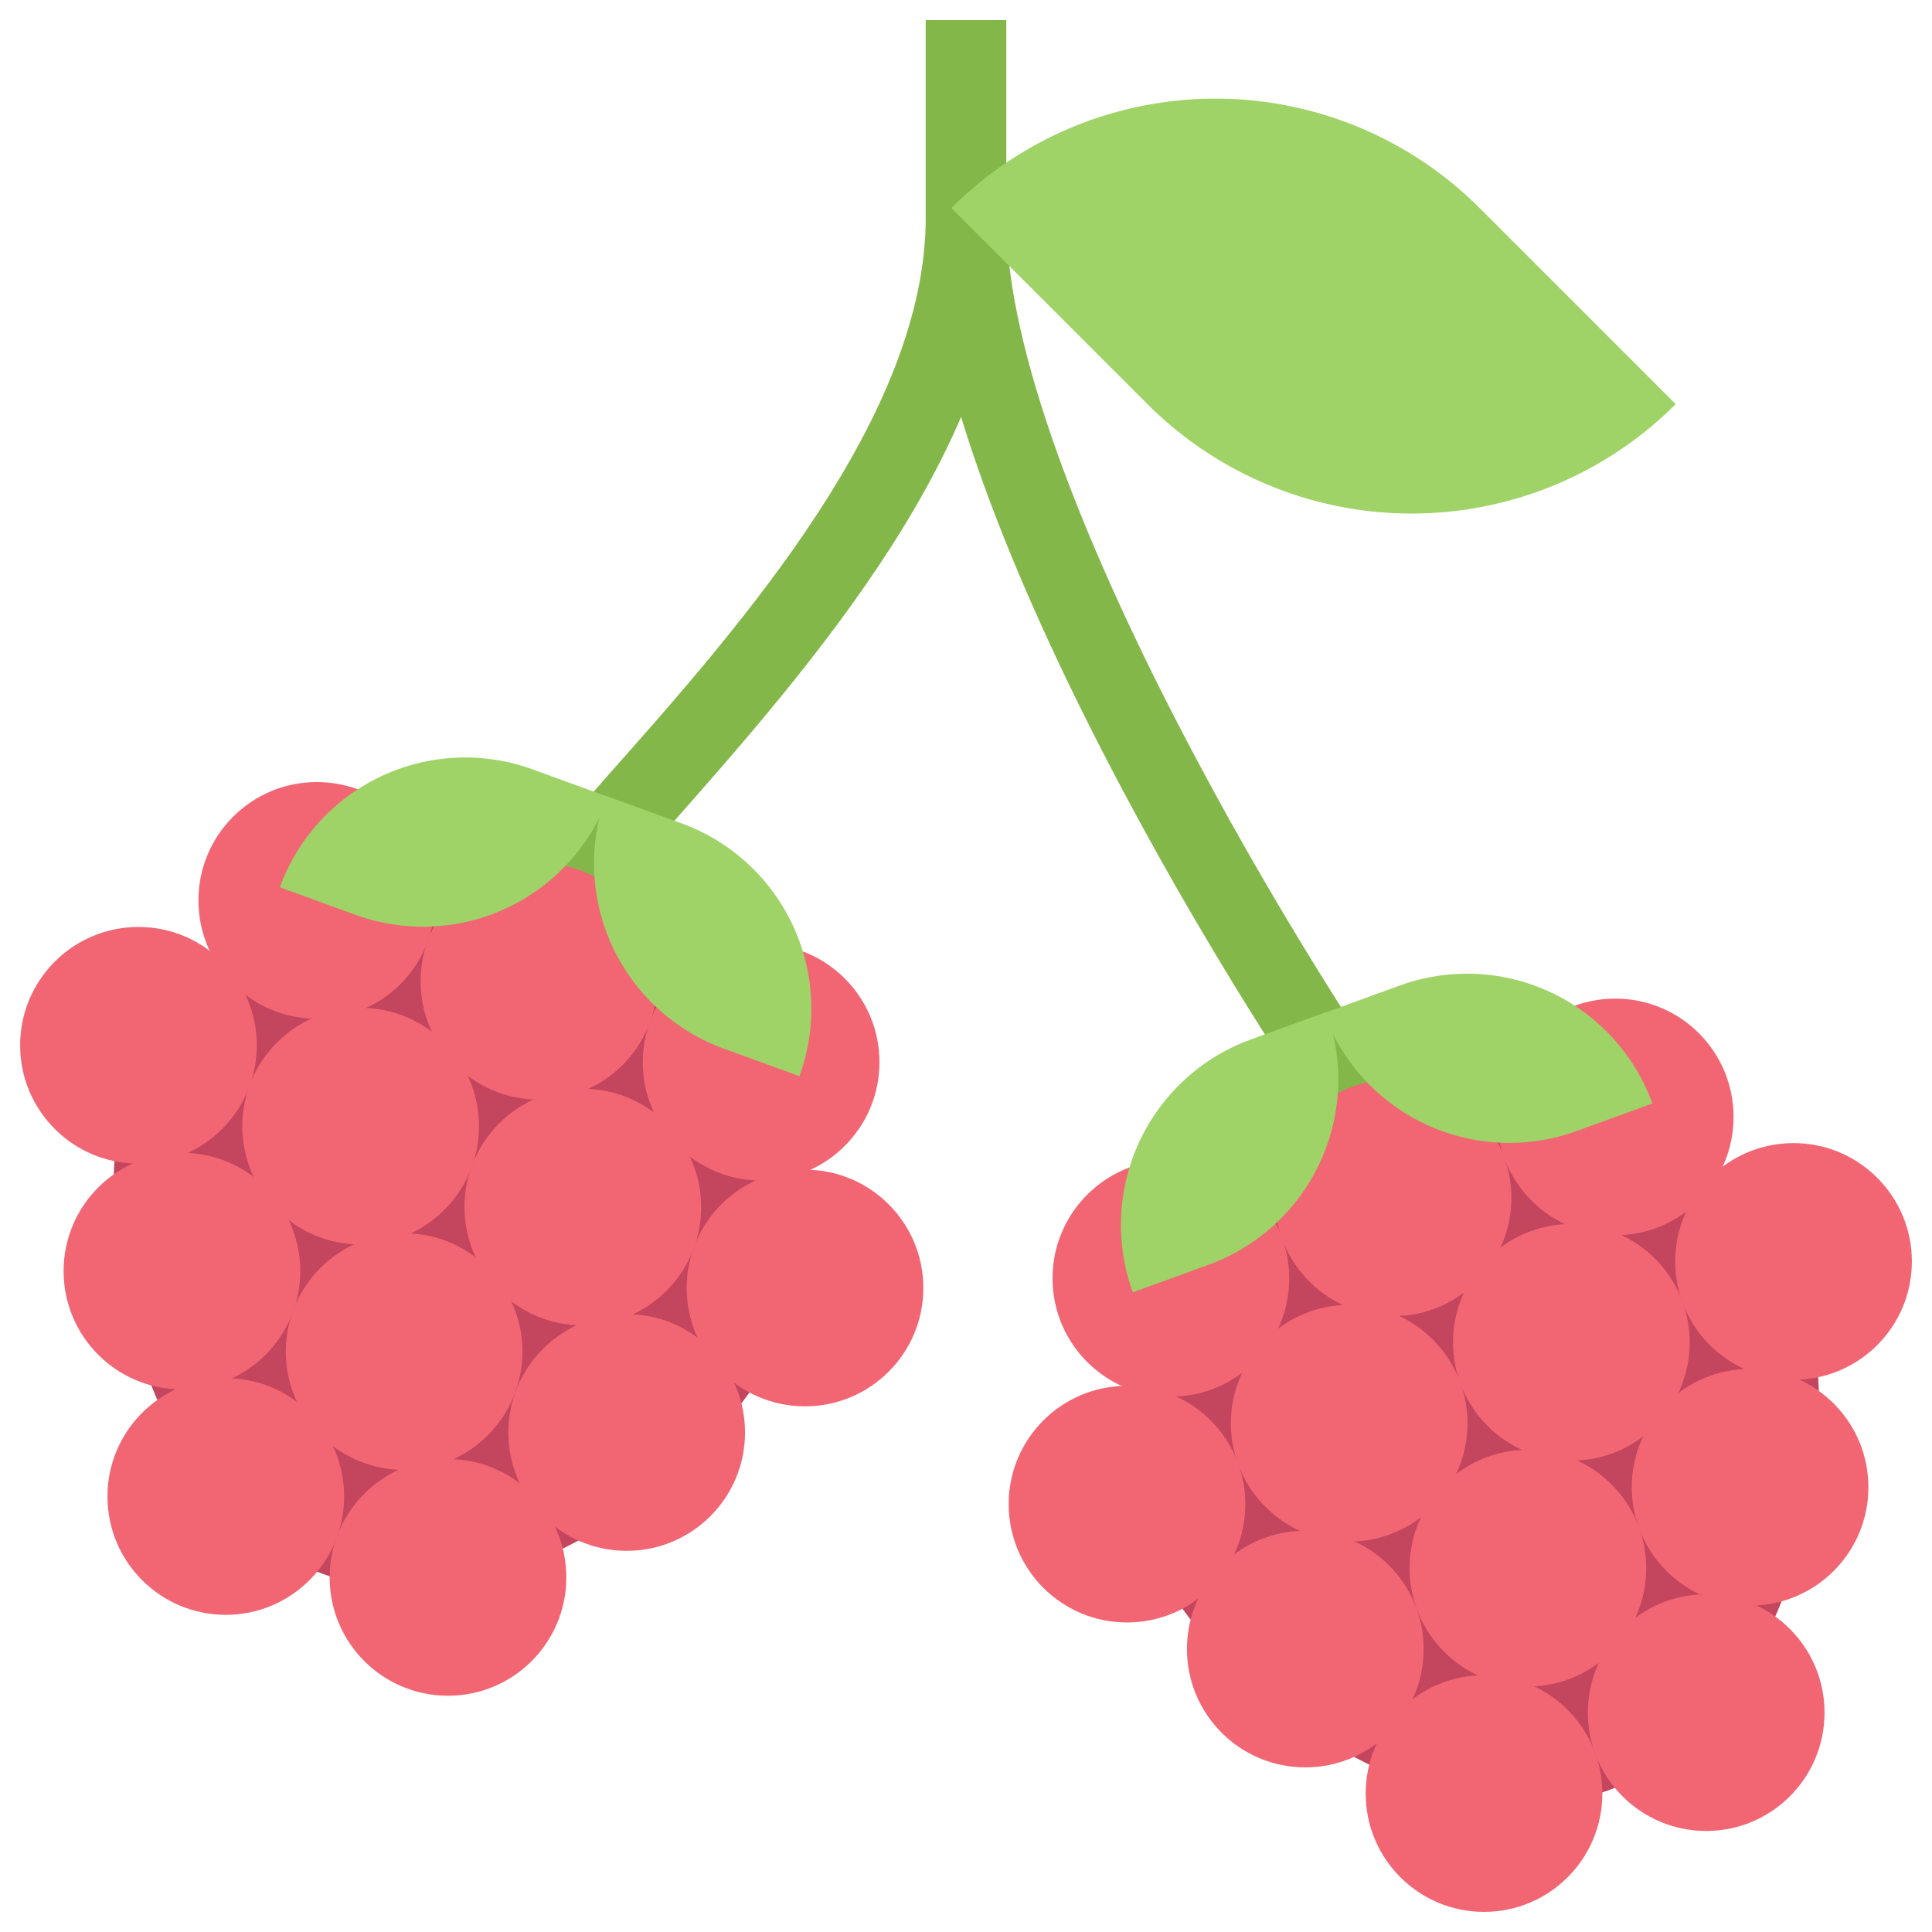 <svg id="Layer_1" data-name="Layer 1" xmlns="http://www.w3.org/2000/svg" viewBox="0 0 48 48"><defs><style>.cls-1{fill:#84b749;}.cls-2{fill:#c4455e;}.cls-3{fill:#f26674;}.cls-4{fill:#9fd367;}</style></defs><title>raspberry, berry, berries, leaves, fruit, food, organic, healthy</title><path class="cls-1" d="M14,23.61l-1.56-1.18c.69-.92,1.6-1.95,2.65-3.15C18.45,15.5,23,10.32,23,5.4V.5h2V5.4c0,5.66-4.86,11.16-8.41,15.18C15.54,21.75,14.66,22.75,14,23.61Z"/><path class="cls-1" d="M34,29.48C31.06,25.58,23,12.62,23,5.4V.5h2V5.4C25,12,32.84,24.69,35.55,28.31Z"/><path class="cls-2" d="M19.62,32.78c-1.27,3.49-7.06,8-11.58,6.33S2,30.31,3.23,26.81s6-5,10.5-3.35S20.89,29.28,19.62,32.78Z"/><circle class="cls-3" cx="5.61" cy="37.18" r="2.94"/><circle class="cls-3" cx="11.13" cy="39.19" r="2.94"/><circle class="cls-3" cx="8.96" cy="27.98" r="2.94"/><circle class="cls-3" cx="14.48" cy="29.99" r="2.94"/><circle class="cls-3" cx="4.52" cy="31.58" r="2.94"/><circle class="cls-3" cx="10.04" cy="33.58" r="2.94"/><circle class="cls-3" cx="15.57" cy="35.59" r="2.94"/><circle class="cls-3" cx="7.87" cy="22.37" r="2.94"/><circle class="cls-3" cx="13.39" cy="24.38" r="2.94"/><circle class="cls-3" cx="18.91" cy="26.39" r="2.94"/><circle class="cls-3" cx="20" cy="32" r="2.94"/><circle class="cls-3" cx="3.44" cy="25.97" r="2.94"/><path class="cls-4" d="M14,20.81h2a4.9,4.9,0,0,1,4.9,4.9v0a0,0,0,0,1,0,0h-2a4.9,4.9,0,0,1-4.9-4.9v0a0,0,0,0,1,0,0Z" transform="translate(25.9 51.08) rotate(-160)"/><path class="cls-4" d="M12.48,18.46h2a0,0,0,0,1,0,0v0a4.9,4.9,0,0,1-4.9,4.9h-2a0,0,0,0,1,0,0v0A4.9,4.9,0,0,1,12.48,18.46Z" transform="translate(7.82 -2.5) rotate(20)"/><path class="cls-2" d="M44.77,32.18c1.27,3.5-.28,10.65-4.81,12.3s-10.31-2.83-11.58-6.33,1.37-7.67,5.89-9.31S43.5,28.69,44.77,32.18Z"/><circle class="cls-3" cx="36.87" cy="44.56" r="2.94"/><circle class="cls-3" cx="42.39" cy="42.55" r="2.94"/><circle class="cls-3" cx="33.52" cy="35.36" r="2.94"/><circle class="cls-3" cx="39.04" cy="33.35" r="2.94"/><circle class="cls-3" cx="32.43" cy="40.97" r="2.94"/><circle class="cls-3" cx="37.96" cy="38.96" r="2.94"/><circle class="cls-3" cx="43.48" cy="36.95" r="2.94"/><circle class="cls-3" cx="29.09" cy="31.76" r="2.94"/><circle class="cls-3" cx="34.61" cy="29.76" r="2.94"/><circle class="cls-3" cx="40.13" cy="27.75" r="2.94"/><circle class="cls-3" cx="44.56" cy="31.34" r="2.94"/><circle class="cls-3" cx="28" cy="37.37" r="2.94"/><path class="cls-4" d="M33.56,23.83h2a4.9,4.9,0,0,1,4.9,4.9v0a0,0,0,0,1,0,0h-2a4.9,4.9,0,0,1-4.9-4.9v0a0,0,0,0,1,0,0Z" transform="translate(80.74 38.33) rotate(160)"/><path class="cls-4" d="M32,26.18h2a0,0,0,0,1,0,0v0a4.9,4.9,0,0,1-4.9,4.9h-2a0,0,0,0,1,0,0v0A4.9,4.9,0,0,1,32,26.18Z" transform="translate(-7.95 12.17) rotate(-20)"/><path class="cls-4" d="M28-.47h0a9.28,9.28,0,0,1,9.28,9.28v6.89a0,0,0,0,1,0,0h0A9.28,9.28,0,0,1,28,6.42V-.47A0,0,0,0,1,28-.47Z" transform="translate(4.17 25.3) rotate(-45)"/></svg>